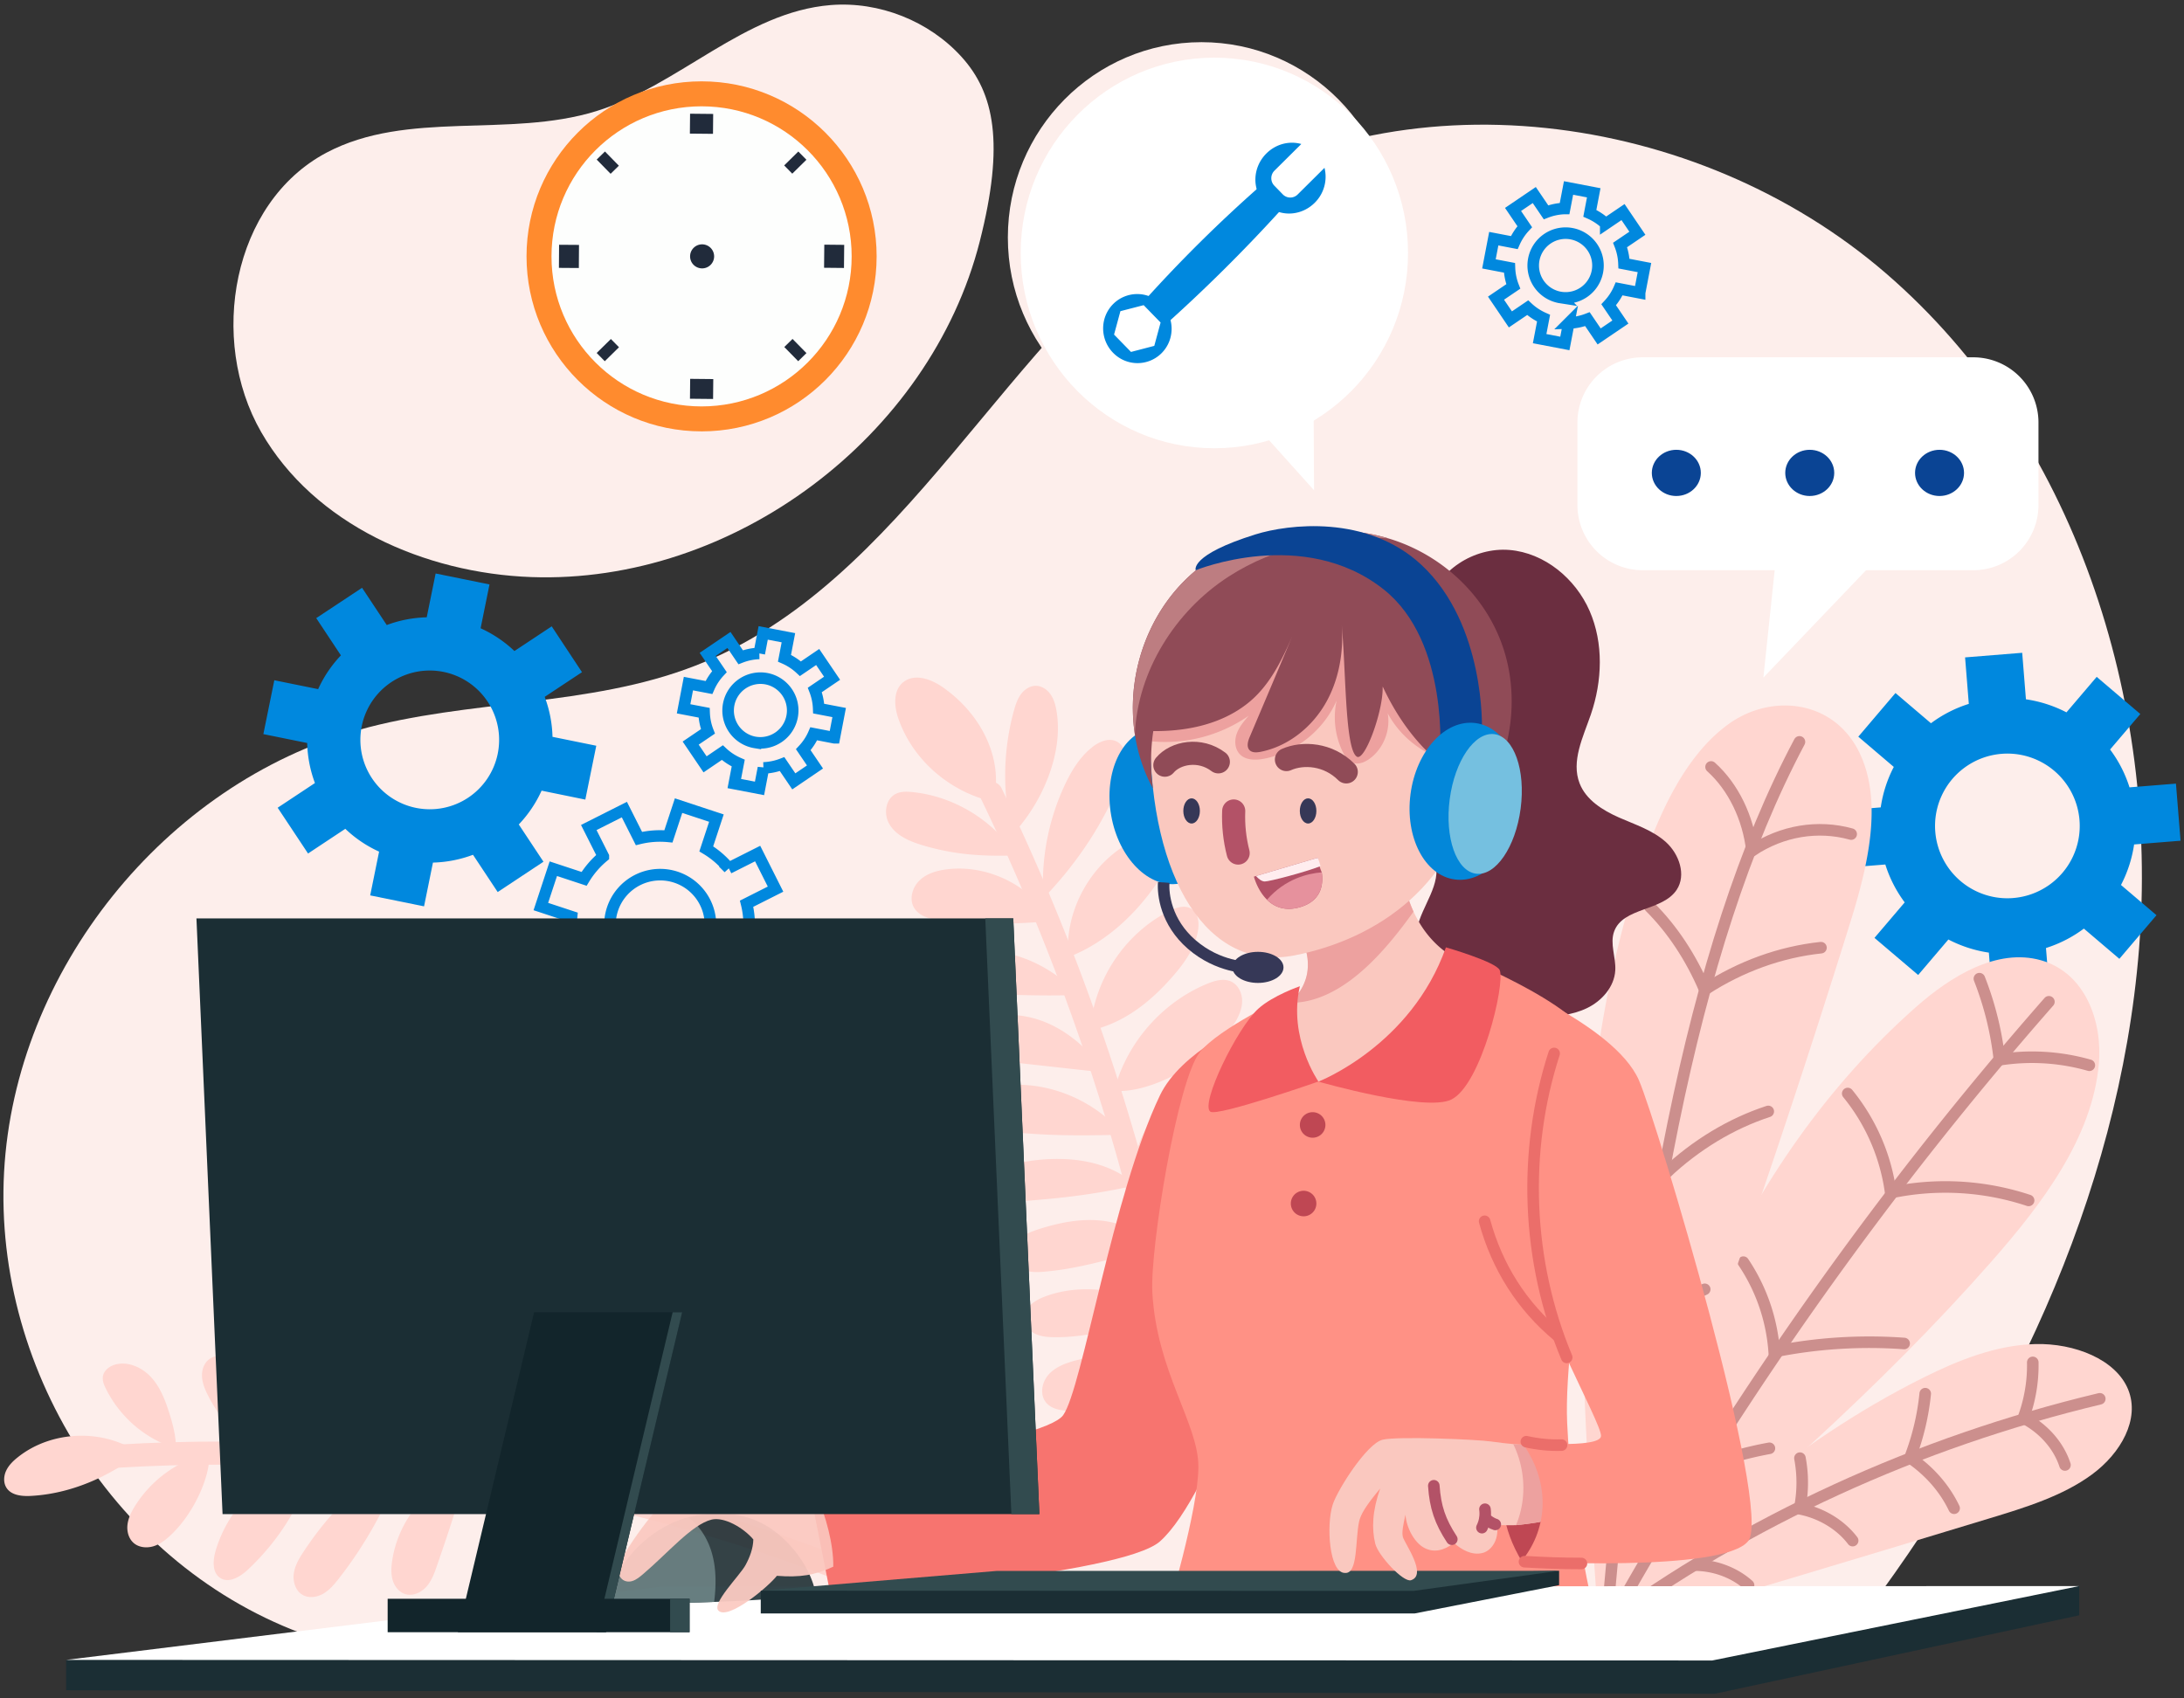 <svg width="189" height="147" fill="none" xmlns="http://www.w3.org/2000/svg">
    <rect width="100%" height="100%" fill="#333333" stroke="none"/>
    <path d="M160.367 141.057c13.141-17.144 23.015-37.393 24.741-58.925 1.726-21.532-5.552-44.356-21.901-58.474-16.348-14.117-42.107-17.578-60.05-5.547-16.312 10.938-24.704 32.383-43.002 39.512-9.224 3.594-19.574 2.882-29.105 5.552C14.238 67.886 1.296 84.024.352 101.457c-.944 17.434 10.172 34.876 27.246 40.436 42.39-.932 84.779-1.859 132.769-.836Z"
          fill="#FDEEEB"/>
    <path d="M84.788 20.893c-4.314 16.928-21.35 29.684-38.809 29.054-9.232-.335-18.779-4.541-23.378-12.552-4.6-8.01-2.513-19.851 5.647-24.178 7.009-3.713 15.769-1.25 23.35-3.597C58.746 7.405 64.443 1.03 71.903.437c4.19-.33 8.5 1.379 11.319 4.496 2.819 3.122 3.726 7.477 1.565 15.96Z"
          fill="#FDEEEB"/>
    <path d="m50.653 69.207.948-4.662-3.788-.77a10.557 10.557 0 0 0-.675-3.46l3.226-2.137-2.621-3.966-3.225 2.136a10.607 10.607 0 0 0-2.927-1.97l.77-3.793-4.662-.948-.77 3.792c-1.2.03-2.372.261-3.46.67l-2.137-3.224-3.966 2.625 2.136 3.225a10.527 10.527 0 0 0-1.97 2.922l-3.793-.77-.948 4.662 3.792.77c.03 1.2.261 2.372.671 3.465l-3.225 2.137 2.629 3.962 3.225-2.137a10.478 10.478 0 0 0 2.923 1.975l-.77 3.788 4.661.948.77-3.788c1.201-.029 2.373-.265 3.466-.675l2.136 3.225 3.962-2.624-2.136-3.225a10.62 10.62 0 0 0 1.974-2.927l3.784.774Zm-14.66.716a6.006 6.006 0 0 1-4.686-7.08 6.003 6.003 0 1 1 11.766 2.393 5.999 5.999 0 0 1-7.08 4.687Z"
          fill="#0088DE"/>
    <path d="m66.381 84.922 1.08-3.275-2.661-.877c.082-.87.012-1.73-.19-2.55l2.504-1.263-1.548-3.08-2.505 1.262a7.62 7.62 0 0 0-1.942-1.668l.878-2.662-3.275-1.08-.878 2.662a7.607 7.607 0 0 0-2.55.186l-1.262-2.505-3.08 1.553 1.262 2.504a7.68 7.68 0 0 0-1.668 1.938l-2.662-.878-1.08 3.275 2.661.877c-.083.87-.016 1.731.186 2.555l-2.504 1.263 1.552 3.076 2.505-1.263a7.627 7.627 0 0 0 1.937 1.672l-.877 2.662 3.274 1.081.878-2.662a7.64 7.64 0 0 0 2.555-.19l1.262 2.504 3.076-1.548-1.262-2.505a7.684 7.684 0 0 0 1.672-1.937l2.662.873Zm-10.61-.737a4.35 4.35 0 1 1 5.493-2.77 4.344 4.344 0 0 1-5.494 2.77ZM72.202 63.854l.418-2.182-1.772-.34a4.928 4.928 0 0 0-.335-1.614l1.494-1.014-1.246-1.839-1.494 1.015a4.945 4.945 0 0 0-1.379-.907l.34-1.776-2.182-.418-.34 1.776a4.876 4.876 0 0 0-1.61.331l-1.014-1.494-1.839 1.246 1.015 1.494a4.924 4.924 0 0 0-.907 1.375l-1.776-.34-.418 2.182 1.776.34c.02.563.132 1.105.331 1.614l-1.494 1.014 1.246 1.839 1.494-1.015c.398.373.861.68 1.375.907l-.34 1.772 2.182.418.34-1.772a5.032 5.032 0 0 0 1.614-.331l1.014 1.494 1.834-1.246-1.014-1.494c.373-.402.683-.861.907-1.379l1.78.344Zm-6.835.41a2.802 2.802 0 1 1 1.056-5.501 2.802 2.802 0 0 1-1.056 5.5Z"
          stroke="#0088DE" stroke-miterlimit="10"/>
    <path d="m188.702 72.767-.398-4.943-4.02.323a10.93 10.93 0 0 0-1.681-3.275l2.617-3.072-3.776-3.216-2.616 3.072a11.096 11.096 0 0 0-3.507-1.13l-.323-4.025-4.943.398.323 4.024a10.952 10.952 0 0 0-3.275 1.676l-3.072-2.616-3.216 3.78 3.071 2.616a11.03 11.03 0 0 0-1.13 3.503l-4.024.323.398 4.943 4.024-.323a11.014 11.014 0 0 0 1.676 3.279l-2.616 3.072 3.78 3.212 2.616-3.072c1.081.563 2.261.953 3.503 1.135l.323 4.02 4.943-.398-.323-4.02a11.033 11.033 0 0 0 3.279-1.68l3.072 2.616 3.212-3.776-3.072-2.616a11.096 11.096 0 0 0 1.135-3.507l4.02-.323Zm-14.482 4.96a6.26 6.26 0 1 1-1.007-12.481 6.26 6.26 0 0 1 1.007 12.48Z"
          fill="#0088DE"/>
    <path d="m141.891 25.34.418-2.182-1.772-.34a4.929 4.929 0 0 0-.336-1.615l1.495-1.014-1.242-1.834-1.495 1.014a4.942 4.942 0 0 0-1.378-.906l.339-1.776-2.181-.418-.34 1.776a4.875 4.875 0 0 0-1.61.33l-1.015-1.494-1.838 1.247 1.014 1.494a4.945 4.945 0 0 0-.906 1.375l-1.776-.34-.418 2.182 1.776.34c.02.562.132 1.105.331 1.614l-1.495 1.014 1.246 1.838 1.495-1.014c.397.373.861.679 1.374.907l-.339 1.772 2.182.418.339-1.772a5.036 5.036 0 0 0 1.615-.331l1.014 1.494 1.838-1.246-1.014-1.495c.373-.401.683-.86.907-1.378l1.772.34Zm-6.84.41a2.802 2.802 0 1 1 1.057-5.5 2.802 2.802 0 0 1-1.057 5.5Z"
          stroke="#0088DE" stroke-miterlimit="10"/>
    <path d="M60.713 37.337c8.367 0 15.149-6.782 15.149-15.148S69.08 7.04 60.713 7.04c-8.366 0-15.148 6.782-15.148 15.148s6.782 15.148 15.148 15.148Z"
          fill="#FF8B2E"/>
    <path d="M60.713 35.176c7.173 0 12.988-5.815 12.988-12.987 0-7.173-5.815-12.987-12.988-12.987-7.172 0-12.987 5.814-12.987 12.987 0 7.172 5.815 12.987 12.987 12.987Z"
          fill="#FDFEFD"/>
    <path d="m60.718 9.852-.017 1.722M60.726 32.8l-.017 1.722M48.376 22.185l1.723.012M71.324 22.176l1.722.017"
          stroke="#212B3B" stroke-width="2" stroke-miterlimit="10"/>
    <path d="m51.995 13.462 1.204 1.23M68.228 29.686l1.204 1.226M51.986 30.908l1.23-1.21M68.211 14.675l1.225-1.205"
          stroke="#212B3B" stroke-miterlimit="10"/>
    <path d="M60.714 23.228a1.04 1.04 0 1 0 0-2.078 1.04 1.04 0 0 0 0 2.078Z" fill="#212B3B"/>
    <path d="M136.509 43.713V36.57a5.641 5.641 0 0 1 5.642-5.643h28.612a5.642 5.642 0 0 1 5.643 5.643v7.142a5.642 5.642 0 0 1-5.643 5.642h-28.612a5.646 5.646 0 0 1-5.642-5.642Z"
          fill="#fff"/>
    <path d="m153.888 46.412-1.287 12.234 11.513-12.04-10.226-.194Z" fill="#fff"/>
    <path d="M145.066 42.93c1.171 0 2.12-.895 2.12-2 0-1.104-.949-1.999-2.12-1.999-1.171 0-2.12.895-2.12 2 0 1.104.949 2 2.12 2ZM156.612 42.93c1.171 0 2.12-.895 2.12-2 0-1.104-.949-1.999-2.12-1.999-1.17 0-2.119.895-2.119 2 0 1.104.949 2 2.119 2ZM167.844 42.93c1.171 0 2.12-.895 2.12-2 0-1.104-.949-1.999-2.12-1.999-1.17 0-2.119.895-2.119 2 0 1.104.949 2 2.119 2Z"
          fill="#0A4494"/>
    <path d="M103.976 37.457c9.256 0 16.759-7.568 16.759-16.904 0-9.335-7.503-16.903-16.759-16.903-9.255 0-16.758 7.568-16.758 16.904 0 9.335 7.503 16.903 16.758 16.903Z"
          fill="#FDEEEB"/>
    <path d="M105.09 38.798c9.256 0 16.759-7.568 16.759-16.903 0-9.336-7.503-16.904-16.759-16.904-9.255 0-16.759 7.568-16.759 16.904 0 9.335 7.504 16.903 16.759 16.903Z"
          fill="#fff"/>
    <path d="M100.532 26.35a2.944 2.944 0 0 0-4.19-.046c-1.163 1.155-1.171 3.047-.02 4.227a2.944 2.944 0 0 0 4.189.046c1.164-1.156 1.172-3.048.021-4.228Zm-2.658 4.11-1.465-1.502.55-2.025 2.012-.521 1.466 1.503-.547 2.02-2.016.526ZM114.62 14.526l-2.326 2.31a.903.903 0 0 1-1.288-.017l-.724-.745a.925.925 0 0 1 .004-1.3l2.327-2.31c-1.023-.29-2.182-.013-3.019.816-1.221 1.213-1.279 3.15-.124 4.334 1.151 1.18 3.076 1.155 4.298-.058a3.166 3.166 0 0 0 .852-3.03Z"
          fill="#0088DE"/>
    <path d="m100.809 28.142-1.916-1.966a122.033 122.033 0 0 1 10.014-9.94l1.917 1.966a138.175 138.175 0 0 1-10.015 9.94Z"
          fill="#0088DE"/>
    <path d="m107.607 35.636 6.111 6.802-.066-11.385-6.045 4.583Z" fill="#fff"/>
    <path d="M139.734 139.757c1.788-9.56 4.272-19.086 8.383-28.123 4.111-9.038 9.903-17.6 17.703-24.484 2.947-2.605 6.976-5.126 10.813-4.033 3.847 1.097 5.329 5.328 4.997 8.98-.575 6.371-4.864 12.064-9.348 17.156-9.501 10.793-20.509 20.452-32.548 30.504Z"
          fill="#FFD6D0"/>
    <path d="M177.308 86.707a313.2 313.2 0 0 0-36.85 51.77" stroke="#CC8F8D" stroke-miterlimit="10"
          stroke-linecap="round"/>
    <path d="M171.293 84.707a27.423 27.423 0 0 1 1.735 7.021 18.086 18.086 0 0 1 7.779.472M159.9 94.647a17.176 17.176 0 0 1 3.717 8.582 22.88 22.88 0 0 1 11.936.671M150.866 109.241a15.918 15.918 0 0 1 2.67 7.75 41.835 41.835 0 0 1 11.245-.708M145.277 122.89a10.946 10.946 0 0 1 1.755 4.215 32.008 32.008 0 0 1 6.09-1.752"
          stroke="#CC8F8D" stroke-miterlimit="10" stroke-linecap="round"/>
    <path d="M136.931 141.893c8.888-8.392 17.992-16.933 29.576-22.687 2.968-1.474 6.21-2.783 9.617-2.874 3.407-.091 6.997 1.338 8.048 3.946 1.027 2.546-.621 5.494-3.146 7.348-2.525 1.859-5.779 2.861-8.938 3.817-11.501 3.49-23.002 6.976-35.157 10.45Z"
          fill="#FFD6D0"/>
    <path d="M181.713 121.069c-15.777 3.775-30.594 10.573-43.11 19.776" stroke="#CC8F8D" stroke-miterlimit="10"
          stroke-linecap="round"/>
    <path d="M175.913 117.918a13.131 13.131 0 0 1-.811 4.807c1.73.894 3.047 2.384 3.597 4.073M166.606 120.626a21.39 21.39 0 0 1-1.32 5.543c1.676 1.139 3.005 2.658 3.821 4.372M155.764 126.206a11.385 11.385 0 0 1-.029 4.38c1.859.361 3.539 1.371 4.591 2.758M147.372 132.996c.112.493.017 1.643-.364 2.48 1.614.083 3.183.712 4.309 1.73"
          stroke="#CC8F8D" stroke-miterlimit="10" stroke-linecap="round"/>
    <path d="M138.405 141.893a944.456 944.456 0 0 0 21.693-61.984c1.503-4.815 2.919-10.516.779-14.838-2.228-4.504-7.573-5.067-11.27-2.414-3.697 2.654-6.015 7.61-7.667 12.586-7.365 22.153-4.786 47.179-3.535 66.65Z"
          fill="#FFD6D0"/>
    <path d="M155.722 64.21c-9.559 17.988-13.997 44.418-16.767 77.203" stroke="#CC8F8D" stroke-miterlimit="10"
          stroke-linecap="round"/>
    <path d="M142.781 78.493c1.95 1.942 3.56 4.388 4.744 7.166 3.109-2.016 6.55-3.262 10.06-3.635M138.438 95.14c2.124 1.797 4.036 3.97 5.688 6.433 2.633-2.484 5.68-4.322 8.897-5.377M138.33 111.998c1.213.923 2.29 2.115 3.159 3.502 1.834-1.664 3.879-2.985 6.036-3.908M148.072 66.38c1.912 1.713 3.22 4.392 3.539 7.252 2.592-1.722 5.709-2.243 8.587-1.44"
          stroke="#CC8F8D" stroke-miterlimit="10" stroke-linecap="round"/>
    <path d="M85.773 68.66a193.516 193.516 0 0 1 17.264 56.694" stroke="#FFD6D0" stroke-width="2" stroke-miterlimit="10"
          stroke-linecap="round"/>
    <path d="M85.972 69.401c-3.834-.865-7.042-3.692-8.247-7.261-.365-1.077-.443-2.484.538-3.167.985-.688 2.347-.166 3.304.496 3.312 2.294 5.32 6.182 4.405 9.932ZM87.615 72.258a21.233 21.233 0 0 1 .129-10.756c.136-.492.298-.993.6-1.407.302-.414.774-.737 1.287-.737.514 0 .986.319 1.28.737.294.418.43.927.517 1.432.323 1.909-.02 3.883-.704 5.697-.687 1.813-1.701 3.477-3.109 5.034ZM90.29 77.748a20.175 20.175 0 0 1 1.846-9.787c.588-1.259 1.333-2.484 2.439-3.333.58-.447 1.37-.778 2.032-.464.518.249.803.84.828 1.416.03.576-.157 1.135-.36 1.673-1.503 4.024-4.036 7.655-6.785 10.495ZM92.438 82.852c-.319-4.007 1.921-8.102 5.465-9.994.766-.41 1.739-.712 2.468-.236.579.377.794 1.151.691 1.834-.104.683-.472 1.292-.861 1.863-1.946 2.87-4.558 5.291-7.763 6.533ZM94.355 89.199c.27-4.314 2.964-8.392 6.819-10.342.612-.31 1.374-.559 1.95-.186.559.364.654 1.147.559 1.805-.224 1.511-1.143 2.82-2.145 3.974-1.917 2.215-4.227 4.087-7.183 4.749ZM96.417 94.424c1.051-4.124 4.14-7.672 8.077-9.287.65-.264 1.399-.48 2.041-.186.633.29.973 1.035.956 1.735-.016.7-.327 1.358-.699 1.95-1.131 1.8-2.853 3.171-4.72 4.19-1.871 1.018-3.892 1.71-5.655 1.598ZM87.922 74.034c-1.967-3.039-5.358-5.113-8.96-5.477-.5-.05-1.03-.066-1.473.17-.837.443-1.019 1.651-.584 2.492.563 1.089 1.817 1.61 2.993 1.958 2.236.658 4.57.994 8.024.857ZM90.99 79.714c-1.793-3.068-5.494-4.902-9.022-4.475-.857.103-1.739.347-2.368.94-.63.592-.935 1.593-.521 2.347.467.845 1.564 1.064 2.529 1.163 2.844.298 5.717.365 9.381.025ZM93.279 86.119c-2.472-2.836-6.413-4.314-10.14-3.797-.62.087-1.25.232-1.754.605-.501.372-.845 1.014-.704 1.623.124.521.58.919 1.08 1.113.501.195 1.052.224 1.586.253 3.213.157 6.425.315 9.932.203ZM95.668 92.838c-1.28-1.788-2.936-3.362-4.944-4.252-2.012-.894-4.405-1.047-6.4-.128-.575.265-1.16.687-1.267 1.308-.103.613.319 1.217.861 1.524.538.306 1.176.38 1.793.447 2.496.277 4.993.555 9.957 1.1ZM97.208 98.203c-2.215-2.662-5.63-4.28-9.092-4.318-.91-.008-1.875.104-2.612.646-.737.542-1.139 1.619-.67 2.405.467.787 1.519.953 2.43 1.031 2.314.203 4.624.406 9.944.236ZM98.292 102.592c-2.397-2.211-5.995-2.575-9.22-2.099-.832.124-1.71.319-2.314.906-.604.588-.77 1.694-.136 2.244.467.406 1.159.377 1.776.327 2.894-.231 5.787-.467 9.894-1.378ZM99.828 107.891c-1.13-1.358-2.89-2.095-4.649-2.256-1.76-.162-3.532.198-5.216.732-.655.207-1.321.456-1.81.936-.488.48-.757 1.25-.467 1.867.414.89 1.622.99 2.6.907 2.77-.236 5.497-.952 9.542-2.186ZM101.091 113.53c-3.266-1.781-7.266-2.617-10.735-1.284-.861.331-1.793.99-1.735 1.913.038.571.48 1.06.998 1.3.522.24 1.11.277 1.685.281 2.919.013 5.775-.782 9.787-2.21ZM101.67 118.593a12.39 12.39 0 0 0-8.789-.787c-.807.232-1.627.567-2.173 1.209-.547.642-.729 1.652-.224 2.327.522.695 1.52.778 2.389.757 2.513-.074 4.997-.554 8.797-3.506ZM98.222 100.207c.733-3.279 3.2-6.115 6.346-7.299.816-.306 1.706-.509 2.559-.327.853.182 1.648.832 1.788 1.69.108.674-.198 1.366-.662 1.87-.464.506-1.068.85-1.672 1.172-2.302 1.23-4.724 2.228-8.36 2.894ZM99.427 106.45c1.18-3.97 4.521-7.224 8.52-8.3.501-.137 1.076-.224 1.498.07.605.422.522 1.35.228 2.024-.733 1.673-2.293 2.832-3.904 3.693-1.606.861-3.341 1.516-6.342 2.513ZM100.474 111.037c.671-1.61 1.921-2.943 3.407-3.862 1.482-.919 3.188-1.437 4.919-1.681.633-.087 1.291-.137 1.9.062.608.199 1.155.704 1.225 1.337.062.518-.203 1.035-.584 1.395-.38.361-.865.584-1.349.779-2.716 1.101-5.651 1.503-9.518 1.97ZM101.683 116.581c2.169-3.362 5.709-6.094 9.704-6.256 1.01-.041 2.232.236 2.55 1.197.203.608-.066 1.296-.521 1.747-.456.451-1.064.704-1.673.906-3.395 1.127-7.336 1.015-10.06 2.406Z"
          fill="#FFD6D0"/>
    <path d="M7.97 126.186c24.165-1.826 48.765 2.388 70.943 12.155" stroke="#FFD6D0" stroke-width="2"
          stroke-miterlimit="10" stroke-linecap="round"/>
    <path d="M12.064 125.784c-3.084-2.144-7.572-2.004-10.511.335-.41.323-.795.696-1.019 1.172-.223.472-.252 1.064.038 1.499.418.633 1.308.724 2.066.687 3.498-.178 6.78-1.664 9.426-3.693ZM18.076 125.772a10.366 10.366 0 0 0-6.4 4.587c-.307.492-.572 1.022-.643 1.598-.07.575.091 1.2.526 1.585.447.398 1.122.464 1.694.299.575-.17 1.068-.543 1.502-.953 2.373-2.227 3.569-5.758 3.32-7.116ZM27.196 126.181c-4.016.915-7.415 4.132-8.55 8.09-.23.807-.289 1.855.42 2.31.765.489 1.746-.12 2.404-.741 2.79-2.629 4.836-5.937 5.726-9.659ZM35.029 126.471c-3.676 1.437-6.52 4.467-8.707 7.755-.397.596-.786 1.229-.894 1.941-.107.712.141 1.52.762 1.876.542.31 1.246.207 1.788-.108.543-.315.953-.807 1.338-1.3 2.17-2.774 3.933-5.837 5.713-10.164ZM40.349 127.287c-3.354 1.18-5.924 4.33-6.417 7.849-.079.551-.104 1.122.058 1.652.161.53.546 1.019 1.076 1.184.663.207 1.395-.136 1.85-.658.456-.522.692-1.197.916-1.851.952-2.765 1.9-5.531 2.517-8.176ZM45.164 127.85c-1.168 1.486-2.348 2.989-3.134 4.707-.787 1.718-1.16 3.697-.642 5.51.153.534.464 1.118 1.01 1.205.476.079.92-.261 1.25-.613 1.21-1.271 1.921-2.951 2.248-4.669.328-1.723.298-3.49-.732-6.14ZM53.551 129.489c-1.395.592-2.513 1.718-3.316 3.002-.803 1.283-1.32 2.724-1.772 4.169-.182.579-.356 1.176-.314 1.784.041.605.33 1.23.873 1.503.646.327 1.466.062 1.979-.447.513-.509.782-1.213.998-1.9.753-2.381 1.089-4.894 1.552-8.111ZM15.223 125.37a10.161 10.161 0 0 1-6.077-5.208c-.154-.315-.294-.658-.245-1.006.08-.592.675-.99 1.263-1.093 1.097-.199 2.223.364 2.964 1.196.741.833 1.155 1.897 1.495 2.956.34 1.06.62 2.153.6 3.155ZM22.948 126.028a12.733 12.733 0 0 1-4.963-5.278c-.249-.497-.464-1.019-.501-1.569-.038-.551.14-1.143.567-1.495.472-.389 1.163-.418 1.734-.203.572.216 1.04.638 1.45 1.089 1.535 1.681 2.463 3.9 1.713 7.456ZM31.216 126.194c-2.894-1.706-4.699-5.105-4.492-8.458.029-.451.137-.969.538-1.172.307-.153.692-.058.965.149s.455.51.625.808c1.271 2.219 2.165 4.653 2.364 8.673ZM38.56 126.778c-2.351-1.371-3.912-4.012-3.974-6.736-.02-.894.203-1.929.998-2.343.563-.29 1.27-.17 1.805.174.534.343.915.873 1.238 1.42 1.345 2.289 1.788 5.088-.067 7.485ZM44.493 128.078c-1.184-.63-1.946-1.876-2.281-3.176-.336-1.3-.286-2.662-.199-3.999.05-.787.124-1.602.514-2.289.389-.688 1.192-1.201 1.958-1.015.811.199 1.258 1.064 1.515 1.859.89 2.791.642 5.92-1.507 8.62ZM51.1 129.158c-1.825-2.683-1.937-6.429-.281-9.22.327-.55.836-1.117 1.47-1.051.583.062.964.637 1.2 1.176 1.304 2.985.667 6.711-2.389 9.095Z"
          fill="#FFD6D0"/>
    <path d="m110.046 95.79-2.128-7.25s-5.722 2.472-7.539 6.269c-4.115 8.611-6.707 25.345-8.375 27.68-1.669 2.335-22.203 5.117-22.203 5.117l2.103 10.586s25.113-1.81 28.475-4.778c4.554-4.02 10.048-21.503 10.048-21.503l-.381-16.121Z"
          fill="#F7746F"/>
    <path d="M123.658 52.332c.716-2.968 3.917-4.98 6.959-4.732 3.043.249 5.726 2.48 6.947 5.279 1.218 2.798 1.097 6.065.108 8.955-.671 1.954-1.726 4.048-.973 5.974.559 1.432 1.991 2.322 3.399 2.947 1.408.621 2.927 1.101 4.07 2.132 1.142 1.031 1.78 2.849.927 4.132-1.23 1.859-4.641 1.503-5.407 3.593-.393 1.065.162 2.24.095 3.375-.078 1.424-1.159 2.645-2.442 3.266-1.284.621-2.745.745-4.173.778-2.509.063-5.126-.149-7.299-1.399-2.174-1.254-3.772-3.788-3.25-6.243.426-2.012 2.173-3.875 1.565-5.837-.439-1.42-1.929-2.182-2.997-3.217-2.261-2.19-2.617-5.8-1.702-8.81.907-3.014 3.051-5.527 4.173-10.193Z"
          fill="#6B2E40"/>
    <path d="M126.755 83.295c-3.577 5.527-9.915 11.75-12.176 11.447-1.867-.248-3.776-2.869-3.776-7.493.261-.104.522-.257.775-.447a4.28 4.28 0 0 0 1.333-1.797c.074-.182.136-.38.178-.58.289-1.295-.067-2.782-.861-3.663-.042-.046-.079-.092-.12-.133 3.026-2.749 6.048-4.695 9.066-6.64.116 1.813.497 3.49 1.159 4.926.153.34.323.662.51.969.968 1.614 2.363 2.832 3.912 3.411Z"
          fill="#FAC8BF"/>
    <path d="M122.325 78.907c-2.223 3.084-6.065 7.961-10.756 7.89a4.263 4.263 0 0 0 1.511-2.376c.29-1.296-.066-2.782-.861-3.664-.041-.045-.078-.09-.12-.132 3.027-2.749 6.049-4.695 9.067-6.64.116 1.813.501 3.49 1.159 4.922Z"
          fill="#EDA19F"/>
    <path d="M125.442 82.43s-5.112 10.876-11.211 11.17c-3.486.17-2.902-7.345-2.902-7.345s-5.817 2.729-7.493 4.811c-1.934 2.397-4.322 16.974-4.115 20.787.372 6.872 3.986 11.356 3.986 15.09 0 3.735-2.711 12.702-2.711 12.702l36.953-.1s-1.95-7.953-2.33-16.39c-.381-8.437 3.92-27.287 2.368-32.598-1.102-3.734-12.545-8.127-12.545-8.127Z"
          fill="#FF9185"/>
    <path d="M114.095 93.616s8.011-3.088 11.033-11.62c0 0 4.38 1.262 4.661 1.982.472 1.205-1.589 9.887-4.185 11.187-2.232 1.117-11.509-1.549-11.509-1.549ZM114.095 93.608s-2.637-3.78-1.607-8.247c0 0-2.335.803-3.593 1.942-1.847 1.672-5.051 8.263-4.157 8.913.621.447 9.357-2.608 9.357-2.608Z"
          fill="#F25C61"/>
    <path d="M113.594 98.472a1.105 1.105 0 1 0 0-2.21 1.105 1.105 0 0 0 0 2.21ZM112.811 105.274a1.105 1.105 0 1 0 .002-2.21 1.105 1.105 0 0 0-.002 2.21Z"
          fill="#BF4753"/>
    <path d="M99.683 63.03c2.596-.456 5.229 2.186 5.879 5.9.65 3.713-.927 7.091-3.523 7.547-2.596.455-5.229-2.186-5.879-5.9-.654-3.713.928-7.092 3.523-7.547Z"
          fill="#0387D9"/>
    <path d="M127.512 67.211c1.16-9.228-4.164-17.516-11.894-18.514-7.725-.993-16.088 5.606-16.088 14.908 0 12.532 5.001 20.551 12.495 19.086 7.191-1.404 14.328-6.252 15.487-15.48Z"
          fill="#FAC8BF"/>
    <path d="M126.068 66.031c-2.509-.418-4.782-2.053-5.979-4.297.261 1.44-.343 3.01-1.511 3.896-.443.34-1.039.588-1.552.377-.398-.162-.65-.56-.836-.944a6.905 6.905 0 0 1-.522-4.434c-1.106 2.558-3.527 4.504-6.264 5.038-.745.145-1.619.15-2.132-.41-.422-.46-.455-1.175-.244-1.763.211-.588.629-1.077 1.035-1.549a12.648 12.648 0 0 1-8.889 2.166c1.031-4.244 3.614-8.173 7.34-10.454 3.726-2.277 8.607-2.745 12.536-.84 3.929 1.904 6.645 6.276 6.219 10.627"
          fill="#EDA19F"/>
    <path d="M126.461 71.484c-.265-1.528-.754-3.287-1.42-5.125-2.356-1.752-4.136-4.256-5.382-6.935-.008.1-.008.186-.008.286-.058 2.132-1.565 6.201-2.232 5.78-1.085-.676-.919-8.082-1.379-12.123.315 2.484-.02 5.097-1.213 7.299-1.192 2.202-3.316 3.941-5.771 4.413-.323.058-.703.079-.927-.157-.273-.302-.137-.774.021-1.143 1.233-2.906 2.463-5.8 3.676-8.706-.961 2.24-2.066 4.43-3.954 5.879-2.111 1.635-4.93 2.355-8.069 2.326a17.778 17.778 0 0 0-.029 4.98 14.365 14.365 0 0 1-1.564-4.686c-.638-4.156.488-8.528 3.013-11.844 3.503-4.6 9.754-6.927 15.409-5.742a15.06 15.06 0 0 1 3.524.616c4.529 1.358 8.205 4.774 9.782 9.059 1.971 5.344.551 11.782-3.477 15.823Z"
          fill="#904B57"/>
    <path d="M120.151 46.594c-4.843-.323-9.762.683-13.823 3.308-4.628 2.985-7.895 8.206-8.118 13.666-.638-4.156.488-8.528 3.013-11.844 3.503-4.6 9.754-6.927 15.409-5.743 1.209.067 2.393.274 3.519.613Z"
          fill="#BD7D81"/>
    <path d="M124.606 65.506s.865-9.945-4.864-14.49c-6.935-5.498-16.266-1.66-16.266-1.66s-.563-1.313 5.179-3.105c2.811-.878 9.638-1.735 14.332 2.62 5.598 5.192 5.258 14.291 5.258 14.291l-3.639 2.344Z"
          fill="#0A4494"/>
    <path d="M122.064 68.73c.493-3.738 3.01-6.49 5.622-6.147 2.613.343 4.335 3.651 3.842 7.39-.492 3.738-3.01 6.491-5.622 6.148-2.612-.34-4.334-3.652-3.842-7.39Z"
          fill="#0387D9"/>
    <path d="M125.455 69.178c.439-3.337 2.169-5.858 3.862-5.635 1.698.224 2.716 3.105 2.277 6.442-.438 3.337-2.169 5.858-3.862 5.635-1.698-.224-2.716-3.11-2.277-6.442Z"
          fill="#75C0E0"/>
    <path d="M116.504 66.81c-1.561-1.561-3.742-1.702-5.179-1.068M105.434 65.94c-1.615-1.225-3.726-.79-4.629.29"
          stroke="#904B57" stroke-width="2" stroke-miterlimit="10" stroke-linecap="round"/>
    <path d="M106.763 70.192c-.05 1.221.078 2.447.385 3.643" stroke="#B35267" stroke-width="2" stroke-miterlimit="10"
          stroke-linecap="round"/>
    <path d="M113.2 71.277c.396 0 .717-.488.717-1.089s-.321-1.089-.717-1.089c-.395 0-.716.488-.716 1.089s.321 1.089.716 1.089ZM103.12 71.277c.395 0 .716-.488.716-1.089s-.321-1.089-.716-1.089c-.396 0-.717.488-.717 1.089s.321 1.089.717 1.089Z"
          fill="#363857"/>
    <path d="M112.542 78.505c-1.337.406-2.273-.016-2.898-.633-.84-.824-1.134-2-1.134-2l.178-.05 5.34-1.58a5.007 5.007 0 0 0 .356 1.266c.15 1.047-.033 2.45-1.842 2.997Z"
          fill="#B35267"/>
    <path d="M114.277 74.966c-1.399.542-4.418 1.329-4.827 1.329-.274 0-.555-.245-.758-.472l5.341-1.582s.132.29.244.725Z"
          fill="#FFEDEF"/>
    <path d="M112.542 78.505c-1.337.406-2.273-.016-2.898-.633 1.577-1.81 3.527-2.273 4.74-2.368.149 1.051-.033 2.455-1.842 3.001Z"
          fill="#E6919D"/>
    <path d="M107.992 83.73s-2.55.025-4.872-1.991c-2.228-1.938-2.489-4.347-2.414-5.362" stroke="#363857"
          stroke-miterlimit="10"/>
    <path d="M108.862 85.075c1.221 0 2.21-.602 2.21-1.345s-.989-1.346-2.21-1.346-2.211.603-2.211 1.346c0 .743.99 1.345 2.211 1.345Z"
          fill="#363857"/>
    <path d="M5.722 143.669v2.629l142.677.302 31.534-6.79v-2.533L5.722 143.669Z" fill="#1B2E34"/>
    <path d="m57.232 137.322 122.701-.045-31.758 6.442-142.453-.05 51.51-6.347Z" fill="#fff"/>
    <g opacity=".949">
        <g opacity=".949">
            <path opacity=".949"
                  d="M70.608 138.009c-2.658.328-5.655.535-8.806.642-3.05.12-6.243.162-9.46.162.775-2.65 2.497-5.047 4.86-6.463a9.494 9.494 0 0 1 2.356-1.014c1.83-.514 3.813-.489 5.602.161 2.591.952 4.947 3.797 5.448 6.512Z"
                  fill="#12252B"/>
            <path opacity=".949"
                  d="M61.802 138.651c-3.05.12-6.243.162-9.46.162.775-2.65 2.497-5.047 4.86-6.463a9.494 9.494 0 0 1 2.356-1.014c1.048.762 1.756 1.97 2.091 3.246.348 1.324.319 2.72.153 4.069Z"
                  fill="#597375"/>
        </g>
        <path opacity=".949"
              d="M72.11 135.6c-1.585.745-2.905.948-4.88.791-.687.898-4.144 3.813-5.034 3.038-.688-.596 1.813-3.034 2.318-3.962.364-.67.658-1.428.679-2.223-.849-1.014-2.538-1.987-3.627-1.714-1.697.427-3.78 2.902-5.903 4.703-.294.249-.592.501-.944.609-.352.108-.762.037-.998-.282-.414-.558-.074-1.415.29-2.02 1.954-3.221 4.463-5.978 7.332-8.056 3.585.443 6.023 1.341 9.261 2.782.87 1.908 1.536 4.438 1.507 6.334Z"
              fill="#FAC8BF"/>
    </g>
    <path d="M65.835 137.678v1.971h56.585l12.503-2.451v-1.242l-69.088 1.722Z" fill="#1B2E34"/>
    <path d="m86.261 135.968 48.662-.012-12.594 1.739-56.494-.017 20.426-1.71Z" fill="#324B4F"/>
    <path d="M131.822 125.084s-3.887 3.855-.07 10.147c0 0 3.366-.649 3.668-4.599.19-2.525-3.598-5.548-3.598-5.548Z"
          fill="#BF4753"/>
    <path d="M134.124 131.435c-.128.232-1.755.456-2.931.571-.302.021-1.433-.008-1.64 0 .183 1.325-.525 2.228-1.266 2.41-.911.232-1.847-.306-2.46-.869-.89.674-1.747.857-2.562.43-.824-.426-1.544-1.668-1.64-2.877-.178.815-.335 1.523-.223 1.929.149.555 2.144 3.283.704 3.743-.663.211-2.849-2.141-3.097-3.172-.311-1.291-.257-2.823.43-4.765-1.254 1.503-1.697 2.248-1.83 2.882-.343 1.627-.074 4.521-1.221 4.425-1.366 0-1.623-4.127-1.064-5.895.402-1.275 2.948-5.295 4.318-5.635 1.267-.314 8.148-.033 9.439.158.646.099 1.288.165 1.88.219 1.623.141 2.906.133 2.977.191.803.852.538 5.568.186 6.255Z"
          fill="#FAC8BF"/>
    <path d="M134.124 131.435c-.128.232-1.755.456-2.931.571a8.18 8.18 0 0 0 .567-2.119 8.7 8.7 0 0 0-.803-4.894c1.623.141 2.906.133 2.977.191.807.848.542 5.564.19 6.251Z"
          fill="#EDA19F"/>
    <path d="M124.08 128.595c.125 1.847.543 3.08 1.557 4.629M129.4 131.944c-.273-.074-.658-.331-.865-.525"
          stroke="#B35267" stroke-miterlimit="10" stroke-linecap="round"/>
    <path d="M128.506 130.628a2.755 2.755 0 0 1-.261 1.594" stroke="#B35267" stroke-miterlimit="10"
          stroke-linecap="round"/>
    <path d="M141.833 93.504c-1.081-2.475-4.368-4.773-7.44-6.47-.099.058-.199.111-.298.173-1.747 1.122-3.196 2.667-4.542 4.232-.058.066-.111.14-.165.207.849 5.593 1.921 12.701 2.31 15.342.816 5.523 6.934 16.192 6.852 17.31-.083 1.118-6.852.538-6.852.538 2.703 3.759 2.082 7.754-.041 10.296 0 0 17.524 1.002 19.636-1.759 2.111-2.758-7.883-36.25-9.46-39.868Z"
          fill="#FF9185"/>
    <path d="M134.492 91.178c-2.761 8.528-2.368 18.038 1.089 26.309" stroke="#EB6E6A" stroke-miterlimit="10"
          stroke-linecap="round"/>
    <path d="M128.477 105.705c1.081 3.941 3.213 7.34 6.359 9.944M132.087 124.782c.998.228 2.025.327 3.047.294M136.856 135.323c-1.883 0-3.096-.058-4.93-.154"
          stroke="#EB6E6A" stroke-miterlimit="10" stroke-linecap="round"/>
    <path d="M19.26 131.05 17 79.49h70.686l2.26 51.56H19.26Z" fill="#1B2E34"/>
    <path d="m87.524 131.05-2.26-51.56h2.422l2.26 51.56h-2.422Z" fill="#324B4F"/>
    <path d="m39.624 141.272 6.595-27.689h12.814l-6.595 27.689H39.624Z" fill="#12252B"/>
    <path d="m51.614 141.272 6.595-27.689h.824l-6.595 27.689h-.824Z" fill="#324B4F"/>
    <path d="M59.674 138.378H33.547v2.894h26.127v-2.894Z" fill="#12252B"/>
    <path d="M59.674 138.378H57.99v2.894h1.685v-2.894Z" fill="#324B4F"/>
</svg>